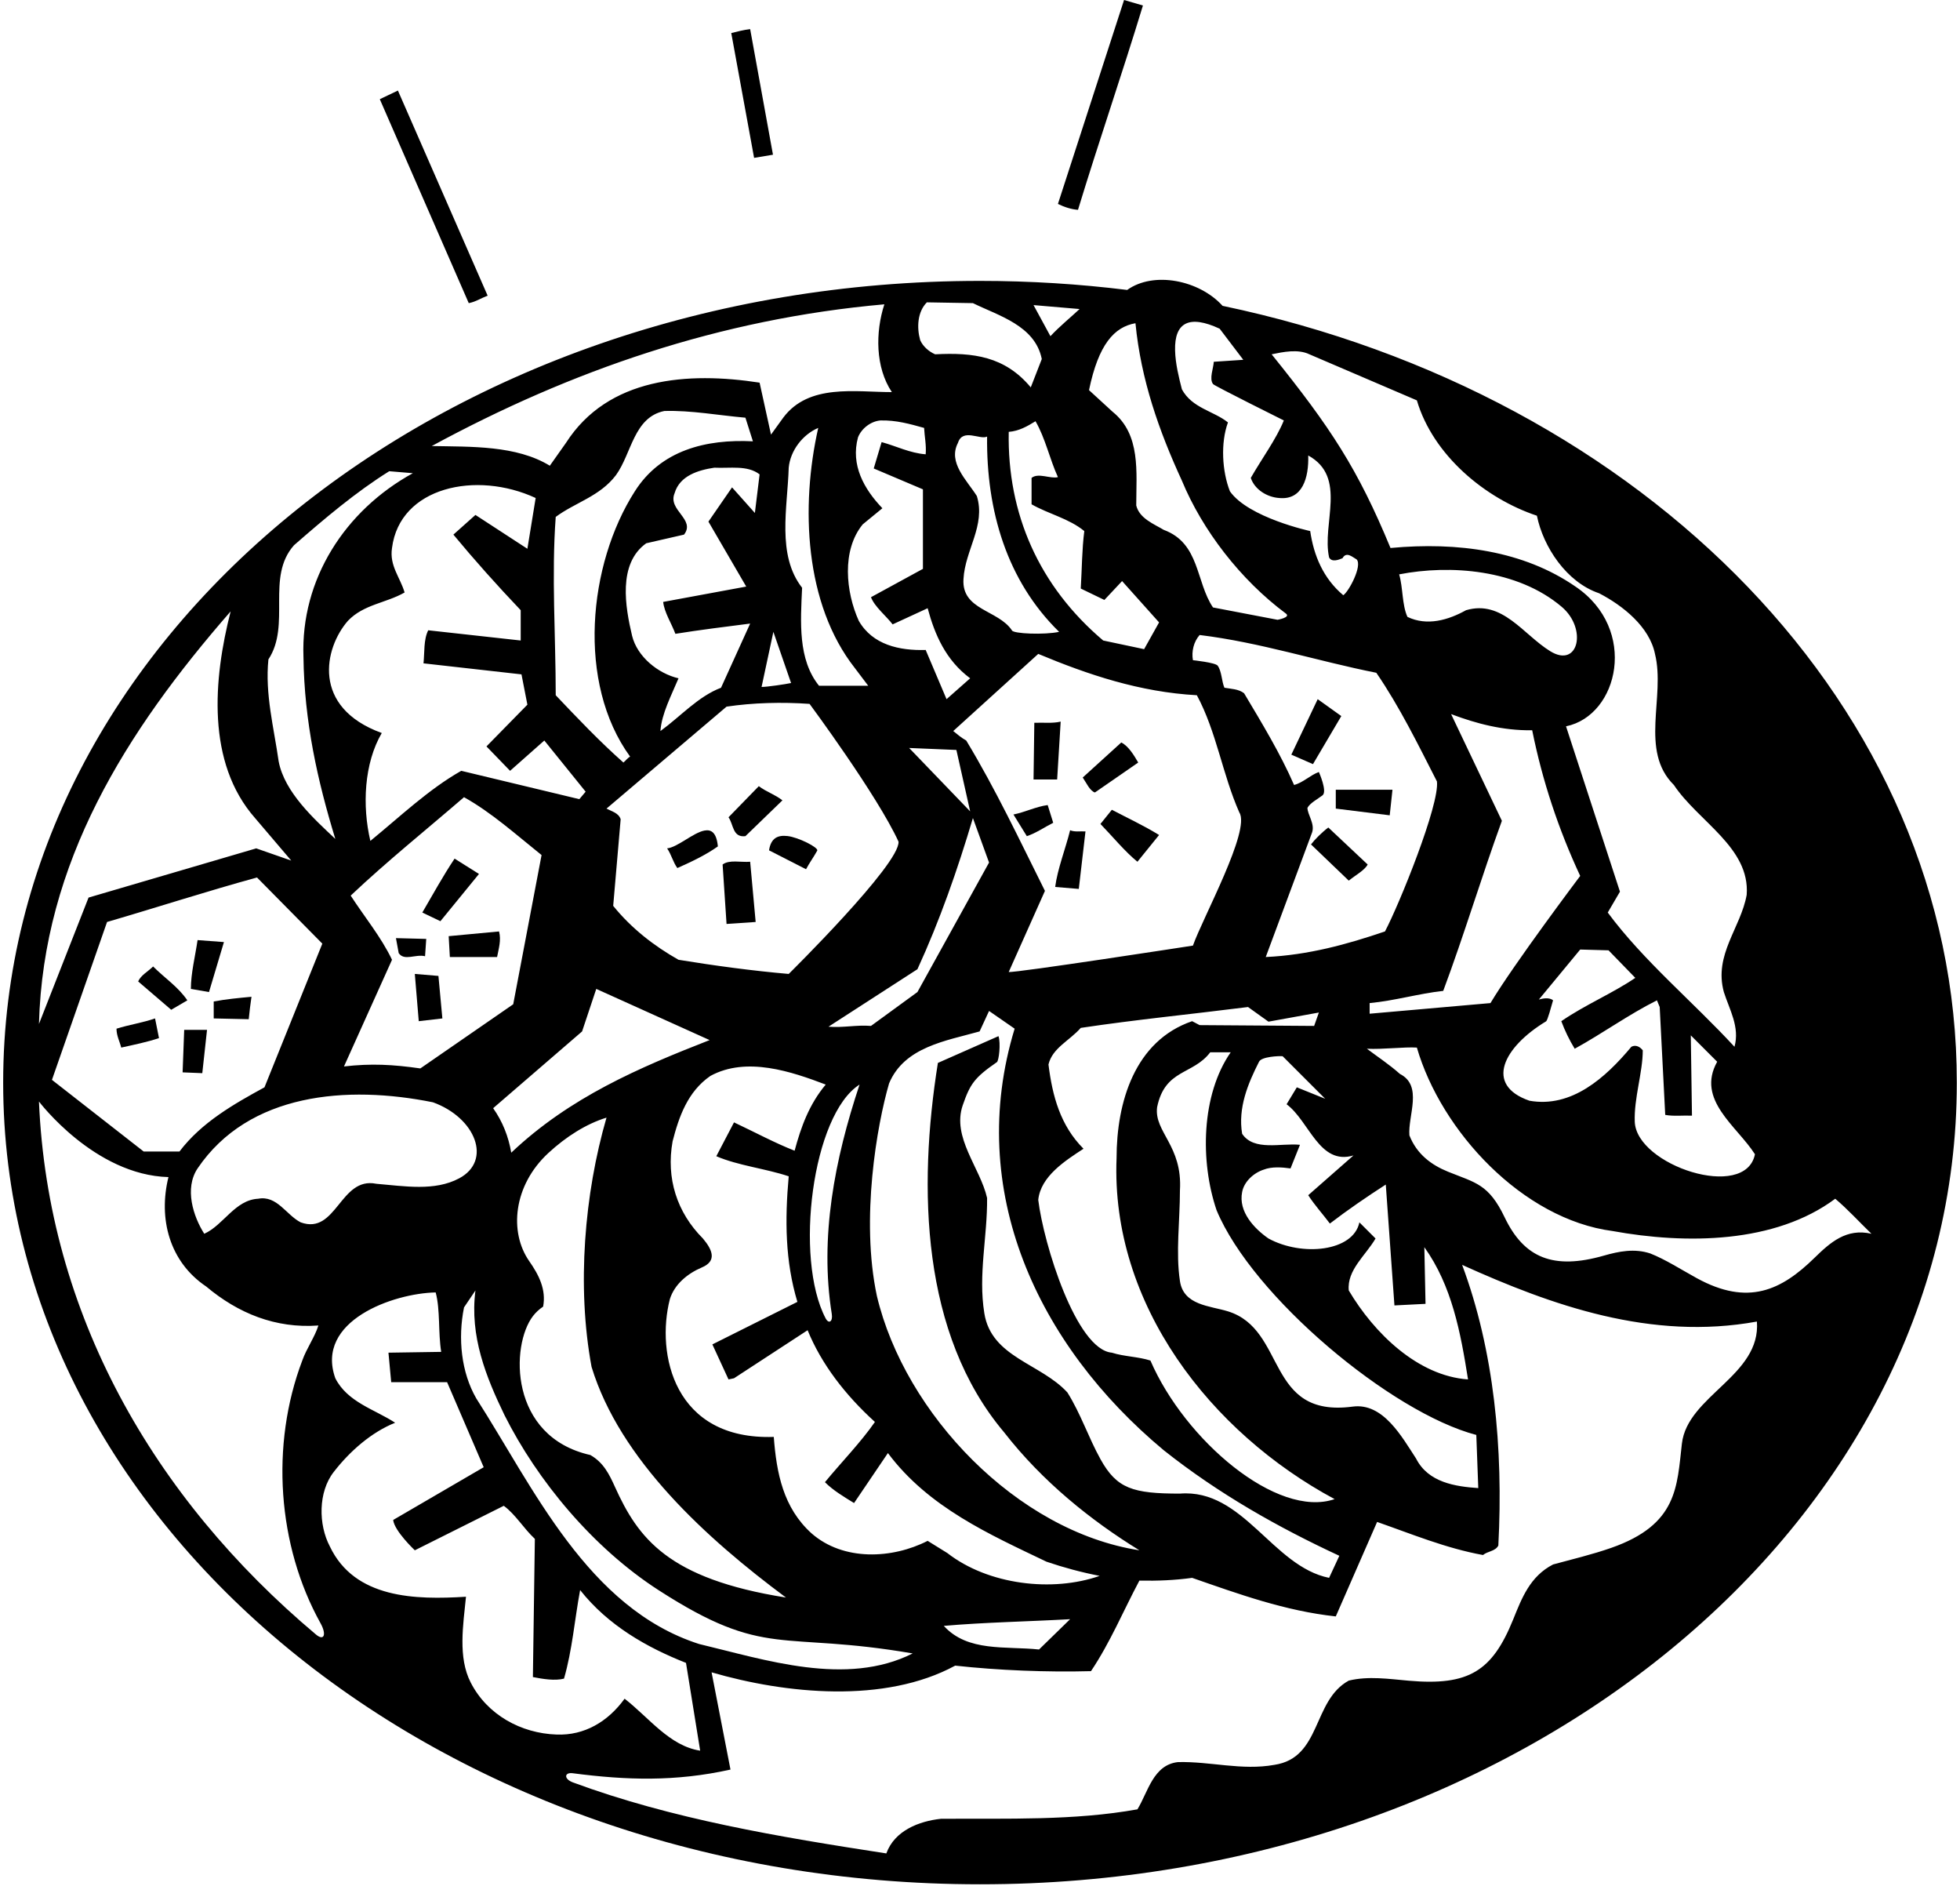 <?xml version="1.0" encoding="UTF-8"?>
<svg xmlns="http://www.w3.org/2000/svg" xmlns:xlink="http://www.w3.org/1999/xlink" width="498pt" height="479pt" viewBox="0 0 498 479" version="1.1">
<g id="surface1">
<path style=" stroke:none;fill-rule:nonzero;fill:rgb(0%,0%,0%);fill-opacity:1;" d="M 290.398 1.398 L 285.602 0 L 268.801 51.801 C 270.398 52.602 272.301 53.199 273.898 53.301 C 279.199 35.898 285.199 18.5 290.398 1.398 "/>
<path style=" stroke:none;fill-rule:nonzero;fill:rgb(0%,0%,0%);fill-opacity:1;" d="M 54.301 258.699 L 63.199 258.898 C 63.398 257 63.602 255.102 63.898 253.199 C 60.699 253.5 57.398 253.801 54.301 254.398 L 54.301 258.699 "/>
<path style=" stroke:none;fill-rule:nonzero;fill:rgb(0%,0%,0%);fill-opacity:1;" d="M 123.898 75.102 L 101.102 23 L 96.5 25.199 L 119.102 77 C 120.801 76.699 122.301 75.699 123.898 75.102 "/>
<path style=" stroke:none;fill-rule:nonzero;fill:rgb(0%,0%,0%);fill-opacity:1;" d="M 196.398 39.301 L 190.602 7.398 C 188.898 7.602 187.398 8 185.801 8.398 L 191.602 40.102 L 196.398 39.301 "/>
<path style=" stroke:none;fill-rule:nonzero;fill:rgb(0%,0%,0%);fill-opacity:1;" d="M 29.602 261.301 C 29.602 263.102 30.398 264.5 30.801 266.102 C 34 265.398 37.398 264.699 40.398 263.699 L 39.398 258.699 C 36.199 259.801 32.801 260.301 29.602 261.301 "/>
<path style=" stroke:none;fill-rule:nonzero;fill:rgb(0%,0%,0%);fill-opacity:1;" d="M 46.398 272.398 L 51.398 272.602 L 52.602 261.602 L 46.801 261.602 L 46.398 272.398 "/>
<path style=" stroke:none;fill-rule:nonzero;fill:rgb(0%,0%,0%);fill-opacity:1;" d="M 50.199 238.801 C 49.602 242.898 48.5 247.199 48.5 251.199 L 53.102 252 L 56.898 239.301 L 50.199 238.801 "/>
<path style=" stroke:none;fill-rule:nonzero;fill:rgb(0%,0%,0%);fill-opacity:1;" d="M 38.898 245.5 C 37.602 246.801 35.801 247.699 35.102 249.301 L 43.5 256.5 L 47.602 254.102 C 45.199 250.602 41.898 248.5 38.898 245.5 "/>
<path style=" stroke:none;fill-rule:nonzero;fill:rgb(0%,0%,0%);fill-opacity:1;" d="M 269.5 183.301 C 267.398 183.801 265.102 183.5 262.801 183.602 L 262.602 198 L 268.602 198 L 269.5 183.301 "/>
<path style=" stroke:none;fill-rule:nonzero;fill:rgb(0%,0%,0%);fill-opacity:1;" d="M 108 242.898 L 108.301 238.5 L 100.602 238.301 L 101.301 242.102 C 102.699 244.199 105.602 242.301 108 242.898 "/>
<path style=" stroke:none;fill-rule:nonzero;fill:rgb(0%,0%,0%);fill-opacity:1;" d="M 105.398 247.398 L 106.398 259.398 L 112.398 258.699 L 111.398 247.898 L 105.398 247.398 "/>
<path style=" stroke:none;fill-rule:nonzero;fill:rgb(0%,0%,0%);fill-opacity:1;" d="M 114.301 243.102 L 126.301 243.102 C 126.699 241 127.398 238.801 126.801 236.602 L 114 237.801 L 114.301 243.102 "/>
<path style=" stroke:none;fill-rule:nonzero;fill:rgb(0%,0%,0%);fill-opacity:1;" d="M 339.398 205.398 L 353.102 207.102 L 353.801 200.602 L 339.398 200.602 L 339.398 205.398 "/>
<path style=" stroke:none;fill-rule:nonzero;fill:rgb(0%,0%,0%);fill-opacity:1;" d="M 121.699 222 L 115.5 218.102 C 112.5 222.602 110 227.199 107.301 231.801 L 111.898 234 L 121.699 222 "/>
<path style=" stroke:none;fill-rule:nonzero;fill:rgb(0%,0%,0%);fill-opacity:1;" d="M 334.801 177.602 L 328.102 191.699 L 333.602 194.102 L 340.801 181.898 L 334.801 177.602 "/>
<path style=" stroke:none;fill-rule:nonzero;fill:rgb(0%,0%,0%);fill-opacity:1;" d="M 310.633 77.688 C 304.711 71.137 293.109 68.832 286.398 73.652 C 274.199 72.141 261.715 71.352 249 71.352 C 111.93 71.352 0.805 162.531 0.805 275 C 0.805 387.469 111.93 478.645 249 478.645 C 386.07 478.645 497.195 387.469 497.195 275 C 497.195 179.988 417.891 100.176 310.633 77.688 Z M 414.5 265.898 C 407.898 273.801 399.301 281.5 388.602 279.602 C 377.074 275.613 381.996 265.996 392.816 259.445 C 393.234 259.191 394.102 255.801 394.602 254.102 C 393.699 253.301 392 253.602 391 253.898 L 401.5 241.199 L 408.699 241.398 L 415.5 248.398 C 409.602 252.398 402.801 255.199 396.699 259.398 C 397.602 261.801 398.699 264.102 400.102 266.398 C 407.199 262.5 413.801 257.699 421 254.102 L 421.699 255.801 L 423.102 283.199 C 425.199 283.602 427.602 283.301 429.898 283.398 L 429.602 263 L 436.301 269.699 C 430.898 279.398 441.301 286 445.898 293.199 C 443.508 305.16 415.789 296.035 415.363 284.949 C 415.133 278.988 417.398 272.426 417.398 266.801 C 416.699 265.898 415.602 265.301 414.5 265.898 Z M 337.898 310.801 C 342.602 307.199 347.301 304 352.102 300.898 L 354.301 331.602 L 362.199 331.199 L 361.898 316.801 C 368.898 326.602 371.102 338.398 373 350.398 C 360.199 349.5 349.102 338.602 342.699 327.801 C 342.199 322.602 347 318.898 349.5 314.602 L 345.398 310.5 C 343.855 317.906 330.844 319.258 322.301 314.602 C 318.699 312.102 314.602 307.801 315.602 302.801 C 316.102 300.102 318.602 297.898 321.102 297.102 C 323.102 296.301 325.801 296.5 327.898 296.801 L 330.301 290.801 C 325.5 290.301 318.602 292.5 315.602 288 C 314.5 281.398 317.102 275.199 319.898 269.699 C 320.5 268.398 325 268.199 325.898 268.301 L 336.699 279.102 L 329.5 276.199 L 326.898 280.5 C 332.699 284.801 335.199 296.102 343.898 293.5 L 332.398 303.602 C 334 306.102 336.102 308.398 337.898 310.801 Z M 244.621 280.73 C 246.488 275.355 247.574 273.746 253.289 269.805 C 253.816 269.441 254.301 265 253.699 263.199 L 238.301 270 C 233.199 301.898 234.102 338.898 255.102 363.801 C 264.898 376.398 277.301 386.301 289.5 393.801 C 258.398 389 229.898 359.102 222.801 329.199 C 218.613 309.59 222.836 285.707 225.898 275.199 C 229.801 265.898 240.398 264.398 248.898 262 L 251.301 256.801 L 257.801 261.301 C 245.301 302.301 263.5 341.602 295.699 368.398 C 309.699 379.5 324.801 388 340.301 395.199 L 337.699 400.801 C 323.301 397.902 315.898 378.102 299.801 379.402 C 287.84 379.402 283.773 378.141 279.637 370.703 C 276.57 365.191 274.594 359.09 271.199 353.699 C 264.398 346.301 251.898 344.801 250.102 333.602 C 248.5 323.699 250.898 314.199 250.801 304.301 C 249.051 296.602 241.789 288.898 244.621 280.73 Z M 240.699 394.5 L 235.699 391.402 C 226.699 396 214.301 396.598 206.199 389.5 C 199 383 197.301 374.199 196.602 365 C 171.219 365.855 166.648 343.879 170.199 330 C 171.398 326.184 174.727 323.484 178.336 321.949 C 182.125 320.34 181.121 317.598 178.602 314.602 C 172 308 169.199 299.301 170.898 289.898 C 172.5 283.699 174.699 277.301 180.5 273.301 C 189.699 268.301 201.102 272.199 209.801 275.5 C 205.602 280.5 203.5 286.301 201.898 292.301 C 197 290.398 191.602 287.5 186.5 285.102 L 182 293.699 C 187.602 296.102 194.398 296.801 200.398 298.801 C 199.398 309.898 199.5 320.398 202.602 330.699 L 181 341.5 L 185.102 350.398 L 186.5 350.102 L 205.199 337.898 C 208.699 346.5 214.801 354.398 222.301 361.199 C 218.699 366.398 213.801 371.398 209.602 376.5 C 211.699 378.602 214.398 380.199 217 381.801 L 225.602 369.102 C 235.898 382.902 251.5 389.801 265.898 396.699 C 270.301 398.199 274.801 399.402 279.398 400.301 C 267.398 404.5 251.102 402.598 240.699 394.5 Z M 271.898 411.301 L 264 419 C 255.5 418.098 245.898 419.699 239.801 413 C 250.102 412.098 261.199 411.902 271.898 411.301 Z M 50.199 296.801 C 63.199 277.602 88.199 275.602 110 280 C 120.852 283.918 125.102 294.824 116.668 299.316 C 110.422 302.645 102.824 301.305 95.602 300.699 C 86.398 298.801 85.5 313.801 76.398 310.5 C 72.699 308.602 70.398 303.602 65.602 304.5 C 59.699 304.801 56.801 311.199 51.898 313.398 C 49.102 309 46.801 301.898 50.199 296.801 Z M 45.602 292.5 L 36.5 292.5 L 13.199 274.301 L 27.199 234.199 C 39.898 230.5 52.5 226.398 65.301 222.898 L 81.898 239.699 L 67.199 276.199 C 59.5 280.398 51.199 285.102 45.602 292.5 Z M 99.602 139.199 C 101.574 123.684 121 119.5 136.102 126.5 C 135.398 130.801 134.699 135.102 134 139.398 L 120.801 130.801 L 115.199 135.801 C 120.5 142.199 126.301 148.699 132.301 155 L 132.301 162.699 L 108.801 160.102 C 107.602 162.5 107.898 165.699 107.602 168.5 L 132.5 171.301 L 134 179 L 123.602 189.602 L 129.602 195.801 L 138.301 188.102 L 148.801 201.102 L 147.199 203 L 117.199 195.801 C 108.898 200.5 101.699 207.398 94.102 213.602 C 92 204.699 92.5 193.898 97 186.199 C 79.016 179.66 82.387 164.574 88.398 157.699 C 92.398 153.5 98.102 153.199 102.801 150.5 C 101.699 146.699 98.898 143.699 99.602 139.199 Z M 217.199 169.699 L 220.602 174.199 L 208.102 174.199 C 202.699 167.5 203.398 158 203.801 149.301 C 197.301 141 200.102 128.898 200.398 118.801 C 200.801 114.5 203.898 110.398 207.898 108.699 C 203.398 128.602 204.398 153.398 217.199 169.699 Z M 218 111.102 C 218.898 108.801 221.301 107 223.699 106.801 C 227.699 106.699 231.199 107.699 234.801 108.699 C 234.898 110.898 235.398 113 235.199 115.398 C 231.199 115.102 227.699 113.301 224 112.301 L 222 119 L 234.5 124.301 L 234.5 144.5 L 221.301 151.699 C 222.199 154.102 225.199 156.5 226.801 158.602 L 235.699 154.5 C 237.5 161.199 240.301 167.699 246.5 172.301 L 240.5 177.602 L 235.199 165.102 C 228.5 165.301 221.699 163.801 218.199 157.699 C 214.898 150.398 213.801 139.801 219.199 133.199 L 224.199 129.102 C 219.5 124.199 216.102 118.102 218 111.102 Z M 339.102 380.801 C 324.477 385.816 301.023 365.785 292.301 345.602 C 289.199 344.602 285.602 344.602 282.5 343.602 C 273.445 342.832 265.152 315.969 263.801 304.801 C 264.398 298.801 270.699 294.801 275.301 291.801 C 269.398 285.898 267.398 278.398 266.398 270.398 C 267.398 266.199 271.699 264.398 274.602 261.102 C 288.602 259 302.898 257.602 317.102 255.801 L 322.297 259.52 L 335.102 257.199 L 333.898 260.602 L 304.801 260.398 L 302.898 259.398 C 288.301 264.398 283.699 280 283.699 294.199 C 282.199 331.301 307.602 363.898 339.102 380.801 Z M 303.102 240.199 C 303.102 240.199 257.801 247.199 256.301 246.898 L 265.5 226.301 C 259.102 213.5 253 200.5 245.5 188.102 C 244.398 187.5 243.301 186.602 242.199 185.699 L 263.801 166.102 C 276.5 171.398 289.602 175.801 304.102 176.602 C 309.102 185.898 310.602 196.699 314.898 206.398 C 317.801 210.898 305.602 233.102 303.102 240.199 Z M 211.34 333.777 C 211.645 335.684 210.598 336.441 209.77 334.871 C 201.77 319.637 206.352 283.145 218.398 275.5 C 212.055 294.535 208.223 314.34 211.34 333.777 Z M 210.5 260.801 L 233.102 246.199 C 238.801 233.801 243.301 220.898 247.199 207.801 L 251.301 219.102 L 233.102 252 L 221.301 260.602 C 217.602 260.301 214.301 261.102 210.5 260.801 Z M 231 190 L 243 190.5 L 246.5 206.102 Z M 257.102 160.102 C 253.602 154.898 244.301 155 244.801 147.102 C 245.199 139.699 250.5 133.5 248.199 126 C 245.602 121.898 240.801 117.5 243.398 112.5 C 244.602 108.699 249 111.801 250.801 110.898 C 250.602 129.699 255.801 147.5 269.102 160.5 C 265.5 161.301 257.301 161 257.102 160.102 Z M 201 173.5 C 199.602 173.801 194.898 174.5 193.5 174.5 L 196.5 160.5 Z M 205.699 178.801 C 205.699 178.801 222.898 202 228.301 213.801 C 228.699 219.5 200.398 247.398 200.398 247.398 C 191.199 246.602 181.602 245.301 172.398 243.801 C 166.199 240.301 160.398 235.801 155.801 230.102 L 157.699 208.102 C 157.199 206.5 155.398 206.102 154.102 205.398 L 184.602 179.5 C 191.301 178.5 198.699 178.301 205.699 178.801 Z M 150.301 347.199 C 157.5 370.801 179.5 390.801 199.699 405.801 C 169.676 401.039 162.129 390.715 156.223 377.641 C 154.809 374.52 153.348 371.504 150 369.602 C 129.273 364.938 129.715 341.688 135.434 334.281 C 136.117 333.398 136.965 332.598 138 331.898 C 138.809 327.547 136.91 323.852 134.469 320.355 C 129.355 313.035 130.344 301.164 139.363 292.852 C 143.793 288.766 148.906 285.492 154.102 283.898 C 148.5 303.199 146.5 326.699 150.301 347.199 Z M 129.898 292.801 C 129.199 288.699 127.699 284.898 125.301 281.5 L 147.898 262 L 151.5 251.199 L 180.301 264.199 C 162.398 271.199 144.801 278.699 129.898 292.801 Z M 191.801 130.301 L 186 123.801 L 180 132.5 L 189.602 149 L 168.5 152.898 C 168.801 155.602 170.602 158.301 171.602 161 C 177.898 160 184.301 159.199 190.602 158.398 L 183.199 174.699 C 177.398 176.898 172.898 182 167.801 185.699 C 168.102 181.301 170.602 176.602 172.398 172.301 C 167.199 171.102 161.898 166.801 160.602 161.5 C 158.898 154.301 156.898 143.199 164.199 138 L 173.801 135.801 C 176.801 131.898 169.602 129.602 171.398 125.301 C 172.699 120.801 177.5 119.398 181.5 118.801 C 185.5 119 189.898 118.102 193 120.5 Z M 161.301 124.801 C 149.398 143.398 146.5 173.5 160.102 192.199 C 159.5 192.5 159 193.199 158.398 193.699 C 152.301 188.301 146.699 182.398 141.199 176.602 C 141.199 161.5 140.102 146.199 141.199 131.301 C 146.199 127.602 152.398 126.102 156.5 120.699 C 160.5 115.199 161 106 168.801 104.398 C 175.602 104.199 182.5 105.5 189.398 106.102 L 191.301 112.102 C 179.301 111.5 167.898 114.398 161.301 124.801 Z M 99.602 243.801 C 96.898 238.102 92.602 232.898 89.102 227.5 C 98.301 218.801 108.398 210.699 117.898 202.5 C 124.898 206.398 131.102 212 137.602 217.199 L 130.398 255.102 L 106.801 271.398 C 99.801 270.398 94.301 270.102 87.398 270.898 Z M 117.898 332.102 L 120.801 327.801 C 119.301 339.398 123.5 349.801 128.199 359.5 C 136.516 376.062 150.629 393.168 167.398 403.969 C 194.652 421.527 198.164 414.199 231.898 420 C 215 428.5 194.398 421.598 177.602 417.598 C 149.301 408.5 135.5 377.801 121 355.199 C 117.199 348.602 116.301 340 117.898 332.102 Z M 312 333.102 C 307.43 331.684 300.699 331.602 299.801 325.398 C 298.699 318.199 299.801 310 299.801 302.398 C 300.5 291 293.199 287.551 294 281.25 C 296 271.5 303.102 273.102 307.5 267.301 L 312.699 267.301 C 305.199 278.102 304.898 295 309.102 307.398 C 318.258 329.41 353.535 358.852 375.102 364.5 L 375.602 378 C 369.801 377.602 362.898 376.602 359.801 370.5 C 356.199 365 351.441 356.27 343.699 357.301 C 321.5 360.25 327 337.75 312 333.102 Z M 321.602 243.102 L 333.398 211.398 C 334.102 209.199 332.199 206.898 332.199 205.199 C 332.898 203.949 334.727 203.023 336.023 202.035 C 337.324 201.051 335.102 196.102 335.102 196.102 C 332.898 196.898 331.102 198.801 328.801 199.398 C 325.301 191.398 320.699 183.801 316.102 176.102 C 314.699 175 312.801 175 311.102 174.699 C 310.395 173.094 310.43 170.5 309.383 169.086 C 308.797 168.301 303.102 167.699 303.102 167.699 C 302.699 165.5 303.301 163 304.801 161.301 C 320.301 163.199 334.602 167.898 349.699 170.898 C 355.602 179.5 360.301 189.102 365.102 198.5 C 365.801 204.398 355.5 229.801 351.898 236.602 C 342.199 239.898 332.398 242.602 321.602 243.102 Z M 355.5 145.898 C 368.445 143.379 385.559 144.602 396.805 154.145 C 403.348 159.695 401.07 169.844 393.891 165.422 C 387.012 161.188 381.727 152.301 372.5 155 C 368 157.5 362.602 159.102 357.602 156.699 C 356.199 153.602 356.5 149.301 355.5 145.898 Z M 348 254.801 C 354.398 254.199 360.398 252.398 366.699 251.699 C 372 237.5 376.398 222.801 381.602 208.5 L 368.699 181.398 C 375.102 183.801 381.801 185.602 389.301 185.5 C 391.898 198.398 396 210.699 401.5 222.5 C 401.5 222.5 384.699 244.801 378.699 254.801 L 348 257.5 Z M 332.699 90 L 360 101.699 C 364.102 115.602 377.301 126.602 390.5 131 C 392.102 138.898 398 147.898 406.301 150.699 C 412.301 153.801 419.102 159.199 420.5 166.102 C 423.199 177 416.5 190.699 425.301 199.398 C 431.5 208.699 444.699 215.301 443.801 227.301 C 442.301 235.699 435.398 242.5 438 252 C 439.398 256.398 442.102 260.898 440.699 265.898 C 430.301 254.602 417.602 244.102 408.5 231.801 L 411.602 226.5 L 397.898 184.5 C 411.289 181.742 416.312 159.824 400.301 149 C 387.102 139.898 370.398 137.602 353.301 139.199 C 344.973 119.09 338.18 108.707 323.102 90 C 326 89.398 329.801 88.602 332.699 90 Z M 309.898 83.5 L 315.898 91.398 L 308.398 91.898 C 308.324 93.551 307.18 96.211 308.219 97.566 C 308.562 98.02 326.199 106.801 326.199 106.801 C 324.301 111.5 320.602 116.5 317.801 121.398 C 318.801 124.398 322 126.301 325 126.5 C 330.934 127.094 332.566 121.371 332.398 115.699 C 342.398 121.199 335.801 133 337.699 141.602 C 338.398 142.898 340.102 142.199 341.102 141.801 C 342.102 140 343.602 141.5 344.699 142.102 C 346.199 143.699 342.699 150.301 341.301 151.199 C 336.199 146.898 333.801 141.102 332.898 134.898 C 332.898 134.898 317.199 131.5 312.5 124.801 C 310.5 119.699 310.102 112.5 312 107.301 C 308.398 104.398 302.898 103.699 300.301 98.898 C 299.527 95.879 298.652 92.398 298.566 89.004 C 298.387 81.871 302.188 79.902 309.898 83.5 Z M 288.5 82.102 C 289.898 96.5 294.5 109.5 300.301 122.102 C 305.512 134.684 315.172 147.27 326.73 155.859 C 328.031 156.824 324.605 157.438 324.605 157.438 L 308.199 154.301 C 303.801 147.801 304.898 138 295.699 134.602 C 293.199 133.102 289.5 131.699 288.699 128.398 C 288.699 119.898 289.898 110.398 282.699 104.602 L 276.699 99.102 C 279.105 87.48 283.098 83.055 288.5 82.102 Z M 280.602 152.398 L 285.102 147.602 L 294.5 158.102 L 290.699 164.898 L 280.301 162.699 C 264 148.898 255.898 130.5 256.301 109.699 C 258.898 109.5 261 108.301 263.102 107 C 265.602 111.301 266.699 116.602 268.801 121.199 C 266.898 121.699 263.801 120 262.102 121.398 L 262.102 128.102 C 266.5 130.602 271.602 131.699 275.5 134.898 C 274.898 139.602 274.898 144.602 274.602 149.5 Z M 274.301 78.5 C 272.398 80.301 269.102 83 266.898 85.398 L 262.602 77.5 Z M 235.5 76.801 L 247.199 77 C 253.699 80.199 263 82.699 264.699 91.199 C 263.801 93.602 262.801 96 261.898 98.398 C 255.301 90.5 247.301 89.5 237.602 90 C 236 89.301 234.5 88 233.801 86.398 C 232.898 83.199 233.102 79.199 235.5 76.801 Z M 224.699 77.301 C 222.398 84.398 222.398 93.301 226.602 99.602 C 217.301 99.602 205.5 97.398 199 106.102 L 195.898 110.398 L 193 97.199 C 174.801 94.398 154.5 95.801 143.801 112.5 L 139.699 118.301 C 131.199 113.102 119.699 113.5 109.699 113.301 C 145.102 94.102 182.898 81 224.699 77.301 Z M 68.199 167.5 C 74 158.699 67.5 146.602 74.699 138.5 C 82.5 131.699 90.398 125 98.898 119.699 L 104.898 120.199 C 87.602 129.699 76.398 147.199 77.102 166.801 C 77.301 183.301 80.699 198.398 85.199 213.102 C 79.898 208.102 72.301 201.301 70.801 193.398 C 69.602 184.898 67.301 176.301 68.199 167.5 Z M 58.602 155.301 C 54.199 172.5 52.398 193.699 64.801 207.801 L 74 218.602 L 65.102 215.5 L 22.5 228 L 9.898 260.102 C 11 219.199 31.898 185.898 58.602 155.301 Z M 80.27 415.184 C 38.828 380.359 12.184 333.566 9.898 279.801 C 9.898 279.801 24 298.5 42.801 299 C 40.199 309.5 43 320.5 52.398 326.801 C 60.5 333.602 70 337.5 80.898 336.699 C 80 339.602 77.898 342.5 76.801 345.602 C 68.664 367.035 70.477 392.609 81.445 412.336 C 83.012 415.152 82.375 416.953 80.27 415.184 Z M 141.398 440.602 C 132.398 440.301 123.801 435.602 119.602 427.398 C 116.301 421 117.699 412.699 118.398 405.598 C 105.602 406.402 90.102 406.098 83.801 392.801 C 80.898 387.301 80.801 379 84.801 373.898 C 88.898 368.602 94.398 363.801 100.398 361.398 C 95.199 358 88.301 356.199 85.199 350.102 C 80 335.5 100 328.5 110.699 328.301 C 111.898 332.801 111.301 338.5 112.102 343.398 L 98.699 343.602 L 99.398 351.102 L 113.602 351.102 L 122.898 372.699 L 99.898 386.098 C 100.199 388.902 105.398 393.801 105.398 393.801 L 128 382.5 C 131 384.699 133 388.199 135.898 390.902 L 135.398 426 C 137.898 426.5 141 427 143.301 426.402 C 145.398 419.199 146 411.402 147.398 403.902 C 154.5 412.902 164.398 418.5 174.301 422.402 C 175.5 429.801 176.699 437.199 177.898 444.699 C 170.102 443.5 164.898 436.301 158.699 431.5 C 154.5 437.301 148.5 440.898 141.398 440.602 Z M 427.34 366.699 C 426.07 377.641 426.297 387.258 409.41 393.176 C 404.582 394.867 399.535 396.059 394.602 397.402 C 388.719 400.438 386.656 405.973 384.461 411.391 C 379.156 424.473 373.23 428.27 357.961 426.93 C 352.852 426.48 347.66 425.699 342.699 426.902 C 333.398 432 335.801 446.5 323.801 448.301 C 315.5 449.801 307.602 447.398 299.301 447.602 C 293 448.301 291.699 455.199 289 459.602 C 272.898 462.5 256 461.898 239.102 462 C 233.5 462.602 227.301 465 225.199 470.801 C 197.887 466.598 170.738 462.062 145.586 452.77 C 143.203 451.891 143.371 450.152 145.508 450.43 C 159.156 452.211 171.594 452.613 185.602 449.5 L 180.801 424.801 C 199.699 430.301 224.801 432.801 242.699 423.098 C 253.602 424.301 266 424.801 277.199 424.5 C 282.102 417.199 285.398 409.199 289.5 401.5 C 294.102 401.598 298.602 401.402 302.898 400.801 C 314.699 404.902 326.5 409.199 339.398 410.598 L 349.898 386.598 C 358.5 389.598 367.398 393.301 376.801 395 C 378 394 379.898 394.098 380.699 392.598 C 382 367.898 379.602 343 371.5 321.301 C 394.301 331.602 419.5 340.602 446.398 335.699 C 447.449 349.438 428.746 354.523 427.34 366.699 Z M 461.02 319.523 C 452.594 327.77 444.16 331.809 431.145 324.688 C 427.133 322.488 423.199 319.938 419.301 318.398 C 415.273 317.07 411.344 317.855 407.488 318.957 C 394.695 322.609 387.246 319.559 382.305 309.227 C 378.246 300.742 374.918 300.469 367.941 297.645 C 363.703 295.93 359.977 293.191 358.102 288.398 C 357.699 283.398 361.602 275.801 355.699 272.801 C 353 270.398 350.102 268.5 347.301 266.398 C 351.398 266.602 356.801 265.898 360 266.102 C 366.199 287.398 386.898 309.699 409.699 312.699 C 428.398 316.102 451 315.898 466.301 304.5 C 469.5 307.199 472.398 310.398 475.5 313.398 C 469.16 311.922 465.035 315.598 461.02 319.523 "/>
<path style=" stroke:none;fill-rule:nonzero;fill:rgb(0%,0%,0%);fill-opacity:1;" d="M 333.102 214.5 L 342.699 223.699 C 344.398 222.301 346.699 221.102 347.5 219.602 L 337.5 210.199 C 335.898 211.398 334 213.301 333.102 214.5 "/>
<path style=" stroke:none;fill-rule:nonzero;fill:rgb(0%,0%,0%);fill-opacity:1;" d="M 279.602 209.301 C 282.699 212.5 285.801 216.301 289 218.898 L 294.5 212.102 C 290.602 209.699 286.5 207.801 282.5 205.699 L 279.602 209.301 "/>
<path style=" stroke:none;fill-rule:nonzero;fill:rgb(0%,0%,0%);fill-opacity:1;" d="M 257.5 206.898 L 260.898 212.398 C 263.301 211.602 265.398 210.102 267.602 209 L 266.199 204.5 C 263.199 204.898 260.5 206.301 257.5 206.898 "/>
<path style=" stroke:none;fill-rule:nonzero;fill:rgb(0%,0%,0%);fill-opacity:1;" d="M 284.898 188.602 L 275.102 197.5 C 276 198.801 276.898 200.898 278.199 201.301 L 289.199 193.699 C 288.102 191.801 286.699 189.5 284.898 188.602 "/>
<path style=" stroke:none;fill-rule:nonzero;fill:rgb(0%,0%,0%);fill-opacity:1;" d="M 271.898 210.898 C 270.699 215.699 268.699 220.699 268.102 225.301 L 274.102 225.801 L 275.801 211.199 C 274.5 211.102 273.102 211.398 271.898 210.898 "/>
<path style=" stroke:none;fill-rule:nonzero;fill:rgb(0%,0%,0%);fill-opacity:1;" d="M 183.602 219.602 L 184.602 234.699 L 192 234.199 L 190.602 218.898 C 188.301 219.102 185.301 218.301 183.602 219.602 "/>
<path style=" stroke:none;fill-rule:nonzero;fill:rgb(0%,0%,0%);fill-opacity:1;" d="M 195.398 216 L 204.801 220.801 C 205.609 219.25 206.781 217.656 207.641 216.078 C 208.059 215.312 202.824 212.66 200.066 212.367 C 197.77 212.117 195.898 212.723 195.398 216 "/>
<path style=" stroke:none;fill-rule:nonzero;fill:rgb(0%,0%,0%);fill-opacity:1;" d="M 178.996 210.973 C 176.121 211.516 172.113 215.25 169.5 215.5 C 170.602 217.102 171 219 172.102 220.5 C 175.699 218.898 179.301 217.199 182.398 215 C 182.059 211.488 180.738 210.645 178.996 210.973 "/>
<path style=" stroke:none;fill-rule:nonzero;fill:rgb(0%,0%,0%);fill-opacity:1;" d="M 189.398 212.398 L 198.801 203.301 C 196.898 201.801 194.602 201.102 192.801 199.699 L 185.102 207.602 C 186.398 209.398 186.102 212.801 189.398 212.398 "/>
</g>
</svg>
